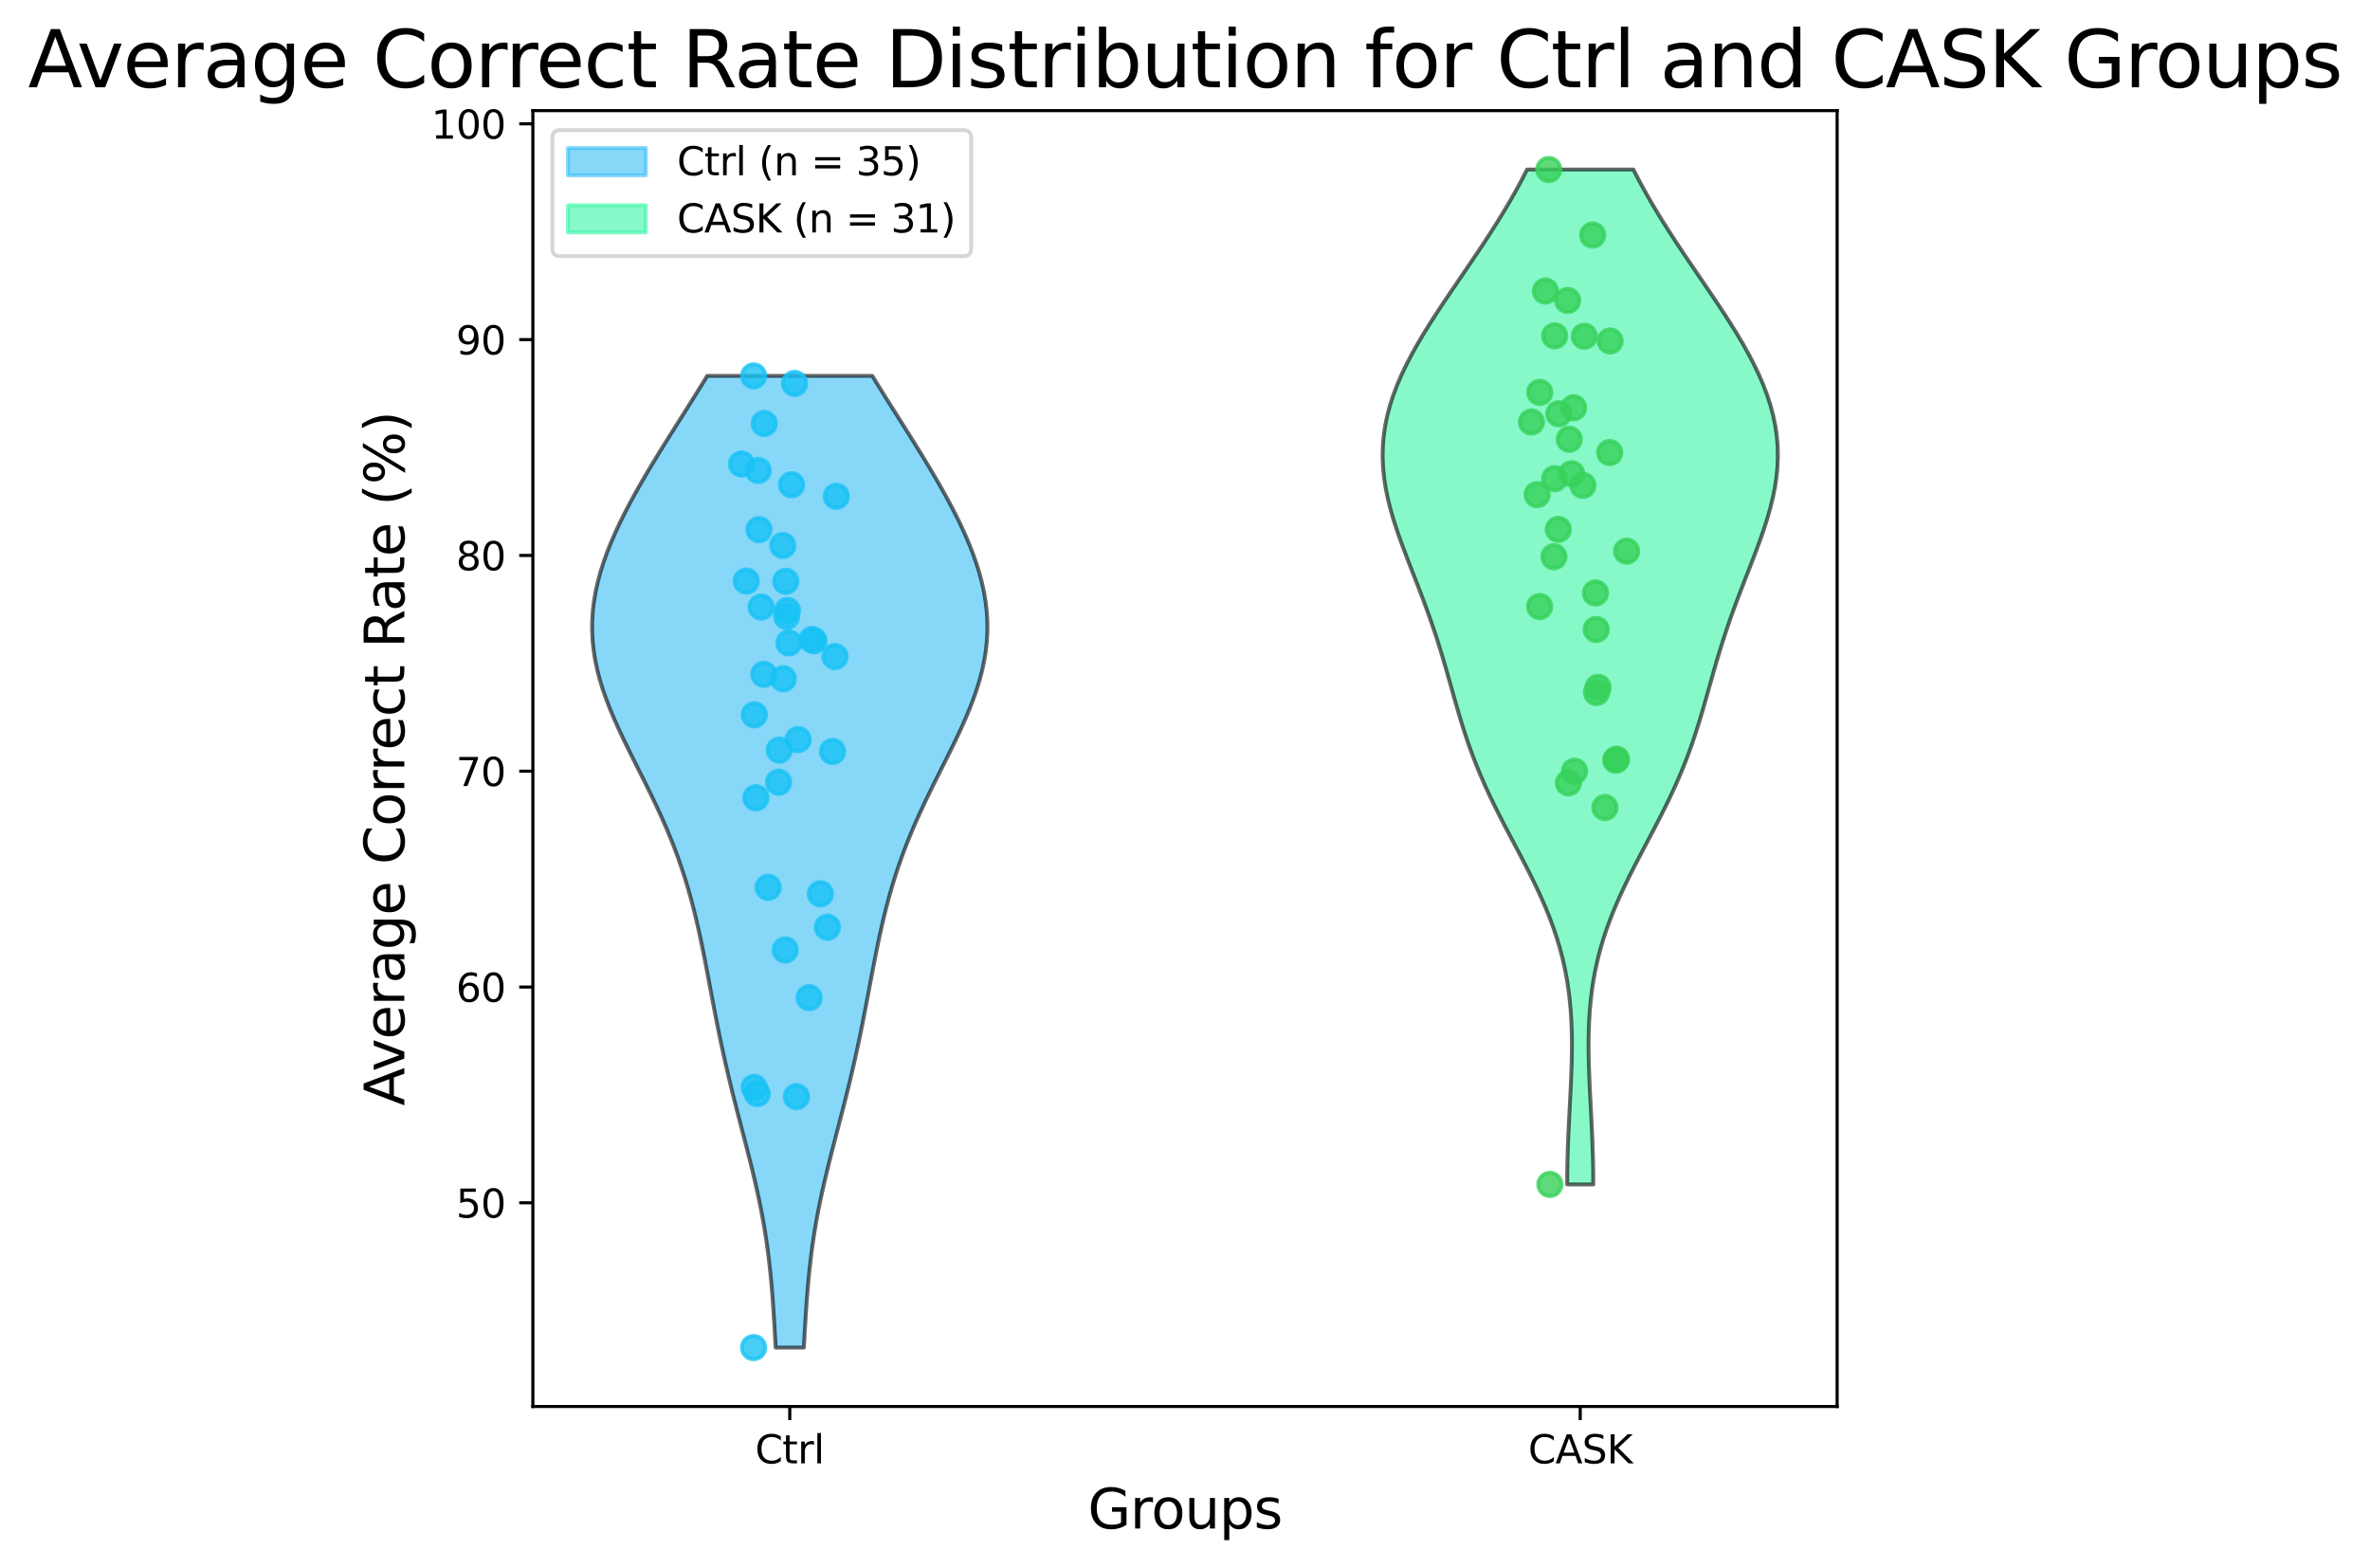 <?xml version="1.0" encoding="utf-8" standalone="no"?>
<!DOCTYPE svg PUBLIC "-//W3C//DTD SVG 1.1//EN"
  "http://www.w3.org/Graphics/SVG/1.1/DTD/svg11.dtd">
<svg xmlns:xlink="http://www.w3.org/1999/xlink" width="608.366pt" height="402.464pt" viewBox="0 0 608.366 402.464" xmlns="http://www.w3.org/2000/svg" version="1.1">
 <defs>
  <style type="text/css">*{stroke-linejoin: round; stroke-linecap: butt}</style>
 </defs>
 <g id="figure_1">
  <g id="patch_1">
   <path d="M 0 402.464 
L 608.366 402.464 
L 608.366 0 
L 0 0 
z
" style="fill: #ffffff"/>
  </g>
  <g id="axes_1">
   <g id="patch_2">
    <path d="M 136.783 361.037 
L 471.583 361.037 
L 471.583 28.397 
L 136.783 28.397 
z
" style="fill: #ffffff"/>
   </g>
   <g id="PolyCollection_1">
    <defs>
     <path id="m441de75c8f" d="M 206.343 -56.547 
L 199.113 -56.547 
L 198.972 -59.067 
L 198.826 -61.586 
L 198.672 -64.106 
L 198.507 -66.625 
L 198.326 -69.145 
L 198.125 -71.664 
L 197.9 -74.184 
L 197.646 -76.703 
L 197.361 -79.223 
L 197.041 -81.742 
L 196.684 -84.262 
L 196.288 -86.781 
L 195.854 -89.3 
L 195.382 -91.82 
L 194.873 -94.339 
L 194.33 -96.859 
L 193.757 -99.378 
L 193.156 -101.898 
L 192.534 -104.417 
L 191.895 -106.937 
L 191.245 -109.456 
L 190.588 -111.976 
L 189.931 -114.495 
L 189.278 -117.014 
L 188.633 -119.534 
L 188.001 -122.053 
L 187.384 -124.573 
L 186.784 -127.092 
L 186.203 -129.612 
L 185.641 -132.131 
L 185.098 -134.651 
L 184.573 -137.17 
L 184.064 -139.69 
L 183.569 -142.209 
L 183.084 -144.728 
L 182.606 -147.248 
L 182.131 -149.767 
L 181.655 -152.287 
L 181.172 -154.806 
L 180.677 -157.326 
L 180.166 -159.845 
L 179.633 -162.365 
L 179.072 -164.884 
L 178.478 -167.404 
L 177.846 -169.923 
L 177.171 -172.442 
L 176.448 -174.962 
L 175.674 -177.481 
L 174.845 -180.001 
L 173.96 -182.52 
L 173.018 -185.04 
L 172.018 -187.559 
L 170.963 -190.079 
L 169.856 -192.598 
L 168.702 -195.118 
L 167.507 -197.637 
L 166.278 -200.156 
L 165.027 -202.676 
L 163.763 -205.195 
L 162.499 -207.715 
L 161.247 -210.234 
L 160.022 -212.754 
L 158.837 -215.273 
L 157.706 -217.793 
L 156.644 -220.312 
L 155.665 -222.832 
L 154.78 -225.351 
L 154.001 -227.87 
L 153.339 -230.39 
L 152.802 -232.909 
L 152.397 -235.429 
L 152.129 -237.948 
L 152.001 -240.468 
L 152.014 -242.987 
L 152.167 -245.507 
L 152.459 -248.026 
L 152.885 -250.546 
L 153.439 -253.065 
L 154.117 -255.584 
L 154.91 -258.104 
L 155.81 -260.623 
L 156.81 -263.143 
L 157.9 -265.662 
L 159.073 -268.182 
L 160.32 -270.701 
L 161.633 -273.221 
L 163.004 -275.74 
L 164.427 -278.26 
L 165.893 -280.779 
L 167.396 -283.298 
L 168.929 -285.818 
L 170.487 -288.337 
L 172.063 -290.857 
L 173.65 -293.376 
L 175.242 -295.896 
L 176.833 -298.415 
L 178.416 -300.935 
L 179.986 -303.454 
L 181.534 -305.974 
L 223.923 -305.974 
L 223.923 -305.974 
L 225.471 -303.454 
L 227.04 -300.935 
L 228.623 -298.415 
L 230.214 -295.896 
L 231.807 -293.376 
L 233.394 -290.857 
L 234.969 -288.337 
L 236.527 -285.818 
L 238.061 -283.298 
L 239.564 -280.779 
L 241.03 -278.26 
L 242.452 -275.74 
L 243.824 -273.221 
L 245.137 -270.701 
L 246.384 -268.182 
L 247.556 -265.662 
L 248.647 -263.143 
L 249.647 -260.623 
L 250.547 -258.104 
L 251.34 -255.584 
L 252.017 -253.065 
L 252.572 -250.546 
L 252.998 -248.026 
L 253.289 -245.507 
L 253.443 -242.987 
L 253.456 -240.468 
L 253.327 -237.948 
L 253.059 -235.429 
L 252.654 -232.909 
L 252.117 -230.39 
L 251.455 -227.87 
L 250.677 -225.351 
L 249.792 -222.832 
L 248.812 -220.312 
L 247.75 -217.793 
L 246.62 -215.273 
L 245.435 -212.754 
L 244.209 -210.234 
L 242.958 -207.715 
L 241.693 -205.195 
L 240.429 -202.676 
L 239.178 -200.156 
L 237.95 -197.637 
L 236.755 -195.118 
L 235.6 -192.598 
L 234.493 -190.079 
L 233.438 -187.559 
L 232.439 -185.04 
L 231.496 -182.52 
L 230.611 -180.001 
L 229.783 -177.481 
L 229.009 -174.962 
L 228.286 -172.442 
L 227.611 -169.923 
L 226.979 -167.404 
L 226.385 -164.884 
L 225.824 -162.365 
L 225.291 -159.845 
L 224.779 -157.326 
L 224.285 -154.806 
L 223.802 -152.287 
L 223.325 -149.767 
L 222.85 -147.248 
L 222.372 -144.728 
L 221.888 -142.209 
L 221.392 -139.69 
L 220.883 -137.17 
L 220.359 -134.651 
L 219.816 -132.131 
L 219.254 -129.612 
L 218.673 -127.092 
L 218.073 -124.573 
L 217.456 -122.053 
L 216.823 -119.534 
L 216.179 -117.014 
L 215.525 -114.495 
L 214.868 -111.976 
L 214.212 -109.456 
L 213.561 -106.937 
L 212.922 -104.417 
L 212.3 -101.898 
L 211.7 -99.378 
L 211.126 -96.859 
L 210.583 -94.339 
L 210.074 -91.82 
L 209.602 -89.3 
L 209.168 -86.781 
L 208.773 -84.262 
L 208.416 -81.742 
L 208.096 -79.223 
L 207.81 -76.703 
L 207.557 -74.184 
L 207.332 -71.664 
L 207.131 -69.145 
L 206.95 -66.625 
L 206.784 -64.106 
L 206.631 -61.586 
L 206.485 -59.067 
L 206.343 -56.547 
z
" style="stroke: #000000; stroke-opacity: 0.6"/>
    </defs>
    <g clip-path="url(#p6ef04f3039)">
     <use xlink:href="#m441de75c8f" x="0" y="402.464" style="fill: #38bcf5; fill-opacity: 0.6; stroke: #000000; stroke-opacity: 0.6"/>
    </g>
   </g>
   <g id="PolyCollection_2">
    <defs>
     <path id="me2d171fc1e" d="M 408.985 -98.429 
L 402.29 -98.429 
L 402.3 -101.061 
L 402.339 -103.692 
L 402.405 -106.324 
L 402.495 -108.955 
L 402.605 -111.587 
L 402.73 -114.218 
L 402.864 -116.85 
L 403.002 -119.481 
L 403.136 -122.113 
L 403.26 -124.744 
L 403.365 -127.376 
L 403.445 -130.007 
L 403.49 -132.639 
L 403.494 -135.27 
L 403.448 -137.902 
L 403.344 -140.533 
L 403.175 -143.165 
L 402.934 -145.796 
L 402.613 -148.428 
L 402.208 -151.059 
L 401.713 -153.691 
L 401.123 -156.322 
L 400.437 -158.954 
L 399.654 -161.585 
L 398.774 -164.217 
L 397.799 -166.848 
L 396.736 -169.48 
L 395.59 -172.111 
L 394.371 -174.743 
L 393.09 -177.374 
L 391.76 -180.006 
L 390.394 -182.637 
L 389.008 -185.269 
L 387.617 -187.9 
L 386.237 -190.532 
L 384.882 -193.163 
L 383.564 -195.795 
L 382.296 -198.426 
L 381.086 -201.058 
L 379.941 -203.689 
L 378.863 -206.321 
L 377.853 -208.952 
L 376.908 -211.584 
L 376.022 -214.215 
L 375.188 -216.847 
L 374.395 -219.478 
L 373.633 -222.11 
L 372.888 -224.741 
L 372.148 -227.373 
L 371.403 -230.004 
L 370.64 -232.636 
L 369.851 -235.267 
L 369.028 -237.899 
L 368.168 -240.53 
L 367.268 -243.162 
L 366.329 -245.793 
L 365.355 -248.425 
L 364.354 -251.056 
L 363.333 -253.688 
L 362.306 -256.319 
L 361.284 -258.951 
L 360.284 -261.582 
L 359.322 -264.214 
L 358.414 -266.845 
L 357.578 -269.477 
L 356.83 -272.108 
L 356.185 -274.74 
L 355.659 -277.371 
L 355.264 -280.003 
L 355.012 -282.634 
L 354.91 -285.266 
L 354.966 -287.897 
L 355.183 -290.529 
L 355.563 -293.16 
L 356.104 -295.792 
L 356.804 -298.423 
L 357.656 -301.055 
L 358.654 -303.686 
L 359.788 -306.318 
L 361.047 -308.949 
L 362.42 -311.581 
L 363.893 -314.212 
L 365.453 -316.844 
L 367.087 -319.475 
L 368.781 -322.107 
L 370.519 -324.738 
L 372.29 -327.37 
L 374.079 -330.001 
L 375.874 -332.633 
L 377.663 -335.264 
L 379.435 -337.896 
L 381.18 -340.527 
L 382.888 -343.159 
L 384.551 -345.79 
L 386.163 -348.422 
L 387.718 -351.053 
L 389.209 -353.685 
L 390.634 -356.316 
L 391.988 -358.947 
L 419.287 -358.947 
L 419.287 -358.947 
L 420.641 -356.316 
L 422.066 -353.685 
L 423.557 -351.053 
L 425.111 -348.422 
L 426.723 -345.79 
L 428.387 -343.159 
L 430.095 -340.527 
L 431.84 -337.896 
L 433.612 -335.264 
L 435.401 -332.633 
L 437.196 -330.001 
L 438.985 -327.37 
L 440.755 -324.738 
L 442.494 -322.107 
L 444.187 -319.475 
L 445.821 -316.844 
L 447.382 -314.212 
L 448.855 -311.581 
L 450.228 -308.949 
L 451.487 -306.318 
L 452.621 -303.686 
L 453.619 -301.055 
L 454.471 -298.423 
L 455.171 -295.792 
L 455.712 -293.16 
L 456.092 -290.529 
L 456.309 -287.897 
L 456.365 -285.266 
L 456.263 -282.634 
L 456.01 -280.003 
L 455.616 -277.371 
L 455.09 -274.74 
L 454.445 -272.108 
L 453.697 -269.477 
L 452.861 -266.845 
L 451.953 -264.214 
L 450.99 -261.582 
L 449.99 -258.951 
L 448.969 -256.319 
L 447.941 -253.688 
L 446.921 -251.056 
L 445.919 -248.425 
L 444.946 -245.793 
L 444.007 -243.162 
L 443.107 -240.53 
L 442.247 -237.899 
L 441.424 -235.267 
L 440.635 -232.636 
L 439.872 -230.004 
L 439.126 -227.373 
L 438.387 -224.741 
L 437.642 -222.11 
L 436.879 -219.478 
L 436.087 -216.847 
L 435.252 -214.215 
L 434.367 -211.584 
L 433.422 -208.952 
L 432.412 -206.321 
L 431.334 -203.689 
L 430.188 -201.058 
L 428.979 -198.426 
L 427.711 -195.795 
L 426.393 -193.163 
L 425.038 -190.532 
L 423.657 -187.9 
L 422.267 -185.269 
L 420.881 -182.637 
L 419.515 -180.006 
L 418.185 -177.374 
L 416.904 -174.743 
L 415.685 -172.111 
L 414.539 -169.48 
L 413.476 -166.848 
L 412.501 -164.217 
L 411.621 -161.585 
L 410.837 -158.954 
L 410.151 -156.322 
L 409.562 -153.691 
L 409.067 -151.059 
L 408.661 -148.428 
L 408.341 -145.796 
L 408.1 -143.165 
L 407.931 -140.533 
L 407.827 -137.902 
L 407.781 -135.27 
L 407.785 -132.639 
L 407.83 -130.007 
L 407.91 -127.376 
L 408.015 -124.744 
L 408.139 -122.113 
L 408.273 -119.481 
L 408.411 -116.85 
L 408.545 -114.218 
L 408.67 -111.587 
L 408.78 -108.955 
L 408.869 -106.324 
L 408.935 -103.692 
L 408.975 -101.061 
L 408.985 -98.429 
z
" style="stroke: #000000; stroke-opacity: 0.6"/>
    </defs>
    <g clip-path="url(#p6ef04f3039)">
     <use xlink:href="#me2d171fc1e" x="0" y="402.464" style="fill: #38f5a6; fill-opacity: 0.6; stroke: #000000; stroke-opacity: 0.6"/>
    </g>
   </g>
   <g id="matplotlib.axis_1">
    <g id="xtick_1">
     <g id="line2d_1">
      <defs>
       <path id="m235285d546" d="M 0 0 
L 0 3.5 
" style="stroke: #000000; stroke-width: 0.8"/>
      </defs>
      <g>
       <use xlink:href="#m235285d546" x="202.728" y="361.037" style="stroke: #000000; stroke-width: 0.8"/>
      </g>
     </g>
     <g id="text_1">
      <!-- Ctrl -->
      <g transform="translate(193.832 375.635) scale(0.1 -0.1)">
       <defs>
        <path id="DejaVuSans-43" d="M 4122 4306 
L 4122 3641 
Q 3803 3938 3442 4084 
Q 3081 4231 2675 4231 
Q 1875 4231 1450 3742 
Q 1025 3253 1025 2328 
Q 1025 1406 1450 917 
Q 1875 428 2675 428 
Q 3081 428 3442 575 
Q 3803 722 4122 1019 
L 4122 359 
Q 3791 134 3420 21 
Q 3050 -91 2638 -91 
Q 1578 -91 968 557 
Q 359 1206 359 2328 
Q 359 3453 968 4101 
Q 1578 4750 2638 4750 
Q 3056 4750 3426 4639 
Q 3797 4528 4122 4306 
z
" transform="scale(0.016)"/>
        <path id="DejaVuSans-74" d="M 1172 4494 
L 1172 3500 
L 2356 3500 
L 2356 3053 
L 1172 3053 
L 1172 1153 
Q 1172 725 1289 603 
Q 1406 481 1766 481 
L 2356 481 
L 2356 0 
L 1766 0 
Q 1100 0 847 248 
Q 594 497 594 1153 
L 594 3053 
L 172 3053 
L 172 3500 
L 594 3500 
L 594 4494 
L 1172 4494 
z
" transform="scale(0.016)"/>
        <path id="DejaVuSans-72" d="M 2631 2963 
Q 2534 3019 2420 3045 
Q 2306 3072 2169 3072 
Q 1681 3072 1420 2755 
Q 1159 2438 1159 1844 
L 1159 0 
L 581 0 
L 581 3500 
L 1159 3500 
L 1159 2956 
Q 1341 3275 1631 3429 
Q 1922 3584 2338 3584 
Q 2397 3584 2469 3576 
Q 2541 3569 2628 3553 
L 2631 2963 
z
" transform="scale(0.016)"/>
        <path id="DejaVuSans-6c" d="M 603 4863 
L 1178 4863 
L 1178 0 
L 603 0 
L 603 4863 
z
" transform="scale(0.016)"/>
       </defs>
       <use xlink:href="#DejaVuSans-43"/>
       <use xlink:href="#DejaVuSans-74" x="69.824"/>
       <use xlink:href="#DejaVuSans-72" x="109.033"/>
       <use xlink:href="#DejaVuSans-6c" x="150.146"/>
      </g>
     </g>
    </g>
    <g id="xtick_2">
     <g id="line2d_2">
      <g>
       <use xlink:href="#m235285d546" x="405.637" y="361.037" style="stroke: #000000; stroke-width: 0.8"/>
      </g>
     </g>
     <g id="text_2">
      <!-- CASK -->
      <g transform="translate(392.273 375.635) scale(0.1 -0.1)">
       <defs>
        <path id="DejaVuSans-41" d="M 2188 4044 
L 1331 1722 
L 3047 1722 
L 2188 4044 
z
M 1831 4666 
L 2547 4666 
L 4325 0 
L 3669 0 
L 3244 1197 
L 1141 1197 
L 716 0 
L 50 0 
L 1831 4666 
z
" transform="scale(0.016)"/>
        <path id="DejaVuSans-53" d="M 3425 4513 
L 3425 3897 
Q 3066 4069 2747 4153 
Q 2428 4238 2131 4238 
Q 1616 4238 1336 4038 
Q 1056 3838 1056 3469 
Q 1056 3159 1242 3001 
Q 1428 2844 1947 2747 
L 2328 2669 
Q 3034 2534 3370 2195 
Q 3706 1856 3706 1288 
Q 3706 609 3251 259 
Q 2797 -91 1919 -91 
Q 1588 -91 1214 -16 
Q 841 59 441 206 
L 441 856 
Q 825 641 1194 531 
Q 1563 422 1919 422 
Q 2459 422 2753 634 
Q 3047 847 3047 1241 
Q 3047 1584 2836 1778 
Q 2625 1972 2144 2069 
L 1759 2144 
Q 1053 2284 737 2584 
Q 422 2884 422 3419 
Q 422 4038 858 4394 
Q 1294 4750 2059 4750 
Q 2388 4750 2728 4690 
Q 3069 4631 3425 4513 
z
" transform="scale(0.016)"/>
        <path id="DejaVuSans-4b" d="M 628 4666 
L 1259 4666 
L 1259 2694 
L 3353 4666 
L 4166 4666 
L 1850 2491 
L 4331 0 
L 3500 0 
L 1259 2247 
L 1259 0 
L 628 0 
L 628 4666 
z
" transform="scale(0.016)"/>
       </defs>
       <use xlink:href="#DejaVuSans-43"/>
       <use xlink:href="#DejaVuSans-41" x="69.824"/>
       <use xlink:href="#DejaVuSans-53" x="138.232"/>
       <use xlink:href="#DejaVuSans-4b" x="201.709"/>
      </g>
     </g>
    </g>
    <g id="text_3">
     <!-- Groups -->
     <g transform="translate(279.229 392.353) scale(0.14 -0.14)">
      <defs>
       <path id="DejaVuSans-47" d="M 3809 666 
L 3809 1919 
L 2778 1919 
L 2778 2438 
L 4434 2438 
L 4434 434 
Q 4069 175 3628 42 
Q 3188 -91 2688 -91 
Q 1594 -91 976 548 
Q 359 1188 359 2328 
Q 359 3472 976 4111 
Q 1594 4750 2688 4750 
Q 3144 4750 3555 4637 
Q 3966 4525 4313 4306 
L 4313 3634 
Q 3963 3931 3569 4081 
Q 3175 4231 2741 4231 
Q 1884 4231 1454 3753 
Q 1025 3275 1025 2328 
Q 1025 1384 1454 906 
Q 1884 428 2741 428 
Q 3075 428 3337 486 
Q 3600 544 3809 666 
z
" transform="scale(0.016)"/>
       <path id="DejaVuSans-6f" d="M 1959 3097 
Q 1497 3097 1228 2736 
Q 959 2375 959 1747 
Q 959 1119 1226 758 
Q 1494 397 1959 397 
Q 2419 397 2687 759 
Q 2956 1122 2956 1747 
Q 2956 2369 2687 2733 
Q 2419 3097 1959 3097 
z
M 1959 3584 
Q 2709 3584 3137 3096 
Q 3566 2609 3566 1747 
Q 3566 888 3137 398 
Q 2709 -91 1959 -91 
Q 1206 -91 779 398 
Q 353 888 353 1747 
Q 353 2609 779 3096 
Q 1206 3584 1959 3584 
z
" transform="scale(0.016)"/>
       <path id="DejaVuSans-75" d="M 544 1381 
L 544 3500 
L 1119 3500 
L 1119 1403 
Q 1119 906 1312 657 
Q 1506 409 1894 409 
Q 2359 409 2629 706 
Q 2900 1003 2900 1516 
L 2900 3500 
L 3475 3500 
L 3475 0 
L 2900 0 
L 2900 538 
Q 2691 219 2414 64 
Q 2138 -91 1772 -91 
Q 1169 -91 856 284 
Q 544 659 544 1381 
z
M 1991 3584 
L 1991 3584 
z
" transform="scale(0.016)"/>
       <path id="DejaVuSans-70" d="M 1159 525 
L 1159 -1331 
L 581 -1331 
L 581 3500 
L 1159 3500 
L 1159 2969 
Q 1341 3281 1617 3432 
Q 1894 3584 2278 3584 
Q 2916 3584 3314 3078 
Q 3713 2572 3713 1747 
Q 3713 922 3314 415 
Q 2916 -91 2278 -91 
Q 1894 -91 1617 61 
Q 1341 213 1159 525 
z
M 3116 1747 
Q 3116 2381 2855 2742 
Q 2594 3103 2138 3103 
Q 1681 3103 1420 2742 
Q 1159 2381 1159 1747 
Q 1159 1113 1420 752 
Q 1681 391 2138 391 
Q 2594 391 2855 752 
Q 3116 1113 3116 1747 
z
" transform="scale(0.016)"/>
       <path id="DejaVuSans-73" d="M 2834 3397 
L 2834 2853 
Q 2591 2978 2328 3040 
Q 2066 3103 1784 3103 
Q 1356 3103 1142 2972 
Q 928 2841 928 2578 
Q 928 2378 1081 2264 
Q 1234 2150 1697 2047 
L 1894 2003 
Q 2506 1872 2764 1633 
Q 3022 1394 3022 966 
Q 3022 478 2636 193 
Q 2250 -91 1575 -91 
Q 1294 -91 989 -36 
Q 684 19 347 128 
L 347 722 
Q 666 556 975 473 
Q 1284 391 1588 391 
Q 1994 391 2212 530 
Q 2431 669 2431 922 
Q 2431 1156 2273 1281 
Q 2116 1406 1581 1522 
L 1381 1569 
Q 847 1681 609 1914 
Q 372 2147 372 2553 
Q 372 3047 722 3315 
Q 1072 3584 1716 3584 
Q 2034 3584 2315 3537 
Q 2597 3491 2834 3397 
z
" transform="scale(0.016)"/>
      </defs>
      <use xlink:href="#DejaVuSans-47"/>
      <use xlink:href="#DejaVuSans-72" x="77.49"/>
      <use xlink:href="#DejaVuSans-6f" x="116.354"/>
      <use xlink:href="#DejaVuSans-75" x="177.535"/>
      <use xlink:href="#DejaVuSans-70" x="240.914"/>
      <use xlink:href="#DejaVuSans-73" x="304.391"/>
     </g>
    </g>
   </g>
   <g id="matplotlib.axis_2">
    <g id="ytick_1">
     <g id="line2d_3">
      <defs>
       <path id="m51f213f026" d="M 0 0 
L -3.5 0 
" style="stroke: #000000; stroke-width: 0.8"/>
      </defs>
      <g>
       <use xlink:href="#m51f213f026" x="136.783" y="308.752" style="stroke: #000000; stroke-width: 0.8"/>
      </g>
     </g>
     <g id="text_4">
      <!-- 50 -->
      <g transform="translate(117.058 312.551) scale(0.1 -0.1)">
       <defs>
        <path id="DejaVuSans-35" d="M 691 4666 
L 3169 4666 
L 3169 4134 
L 1269 4134 
L 1269 2991 
Q 1406 3038 1543 3061 
Q 1681 3084 1819 3084 
Q 2600 3084 3056 2656 
Q 3513 2228 3513 1497 
Q 3513 744 3044 326 
Q 2575 -91 1722 -91 
Q 1428 -91 1123 -41 
Q 819 9 494 109 
L 494 744 
Q 775 591 1075 516 
Q 1375 441 1709 441 
Q 2250 441 2565 725 
Q 2881 1009 2881 1497 
Q 2881 1984 2565 2268 
Q 2250 2553 1709 2553 
Q 1456 2553 1204 2497 
Q 953 2441 691 2322 
L 691 4666 
z
" transform="scale(0.016)"/>
        <path id="DejaVuSans-30" d="M 2034 4250 
Q 1547 4250 1301 3770 
Q 1056 3291 1056 2328 
Q 1056 1369 1301 889 
Q 1547 409 2034 409 
Q 2525 409 2770 889 
Q 3016 1369 3016 2328 
Q 3016 3291 2770 3770 
Q 2525 4250 2034 4250 
z
M 2034 4750 
Q 2819 4750 3233 4129 
Q 3647 3509 3647 2328 
Q 3647 1150 3233 529 
Q 2819 -91 2034 -91 
Q 1250 -91 836 529 
Q 422 1150 422 2328 
Q 422 3509 836 4129 
Q 1250 4750 2034 4750 
z
" transform="scale(0.016)"/>
       </defs>
       <use xlink:href="#DejaVuSans-35"/>
       <use xlink:href="#DejaVuSans-30" x="63.623"/>
      </g>
     </g>
    </g>
    <g id="ytick_2">
     <g id="line2d_4">
      <g>
       <use xlink:href="#m51f213f026" x="136.783" y="253.359" style="stroke: #000000; stroke-width: 0.8"/>
      </g>
     </g>
     <g id="text_5">
      <!-- 60 -->
      <g transform="translate(117.058 257.158) scale(0.1 -0.1)">
       <defs>
        <path id="DejaVuSans-36" d="M 2113 2584 
Q 1688 2584 1439 2293 
Q 1191 2003 1191 1497 
Q 1191 994 1439 701 
Q 1688 409 2113 409 
Q 2538 409 2786 701 
Q 3034 994 3034 1497 
Q 3034 2003 2786 2293 
Q 2538 2584 2113 2584 
z
M 3366 4563 
L 3366 3988 
Q 3128 4100 2886 4159 
Q 2644 4219 2406 4219 
Q 1781 4219 1451 3797 
Q 1122 3375 1075 2522 
Q 1259 2794 1537 2939 
Q 1816 3084 2150 3084 
Q 2853 3084 3261 2657 
Q 3669 2231 3669 1497 
Q 3669 778 3244 343 
Q 2819 -91 2113 -91 
Q 1303 -91 875 529 
Q 447 1150 447 2328 
Q 447 3434 972 4092 
Q 1497 4750 2381 4750 
Q 2619 4750 2861 4703 
Q 3103 4656 3366 4563 
z
" transform="scale(0.016)"/>
       </defs>
       <use xlink:href="#DejaVuSans-36"/>
       <use xlink:href="#DejaVuSans-30" x="63.623"/>
      </g>
     </g>
    </g>
    <g id="ytick_3">
     <g id="line2d_5">
      <g>
       <use xlink:href="#m51f213f026" x="136.783" y="197.966" style="stroke: #000000; stroke-width: 0.8"/>
      </g>
     </g>
     <g id="text_6">
      <!-- 70 -->
      <g transform="translate(117.058 201.765) scale(0.1 -0.1)">
       <defs>
        <path id="DejaVuSans-37" d="M 525 4666 
L 3525 4666 
L 3525 4397 
L 1831 0 
L 1172 0 
L 2766 4134 
L 525 4134 
L 525 4666 
z
" transform="scale(0.016)"/>
       </defs>
       <use xlink:href="#DejaVuSans-37"/>
       <use xlink:href="#DejaVuSans-30" x="63.623"/>
      </g>
     </g>
    </g>
    <g id="ytick_4">
     <g id="line2d_6">
      <g>
       <use xlink:href="#m51f213f026" x="136.783" y="142.573" style="stroke: #000000; stroke-width: 0.8"/>
      </g>
     </g>
     <g id="text_7">
      <!-- 80 -->
      <g transform="translate(117.058 146.372) scale(0.1 -0.1)">
       <defs>
        <path id="DejaVuSans-38" d="M 2034 2216 
Q 1584 2216 1326 1975 
Q 1069 1734 1069 1313 
Q 1069 891 1326 650 
Q 1584 409 2034 409 
Q 2484 409 2743 651 
Q 3003 894 3003 1313 
Q 3003 1734 2745 1975 
Q 2488 2216 2034 2216 
z
M 1403 2484 
Q 997 2584 770 2862 
Q 544 3141 544 3541 
Q 544 4100 942 4425 
Q 1341 4750 2034 4750 
Q 2731 4750 3128 4425 
Q 3525 4100 3525 3541 
Q 3525 3141 3298 2862 
Q 3072 2584 2669 2484 
Q 3125 2378 3379 2068 
Q 3634 1759 3634 1313 
Q 3634 634 3220 271 
Q 2806 -91 2034 -91 
Q 1263 -91 848 271 
Q 434 634 434 1313 
Q 434 1759 690 2068 
Q 947 2378 1403 2484 
z
M 1172 3481 
Q 1172 3119 1398 2916 
Q 1625 2713 2034 2713 
Q 2441 2713 2670 2916 
Q 2900 3119 2900 3481 
Q 2900 3844 2670 4047 
Q 2441 4250 2034 4250 
Q 1625 4250 1398 4047 
Q 1172 3844 1172 3481 
z
" transform="scale(0.016)"/>
       </defs>
       <use xlink:href="#DejaVuSans-38"/>
       <use xlink:href="#DejaVuSans-30" x="63.623"/>
      </g>
     </g>
    </g>
    <g id="ytick_5">
     <g id="line2d_7">
      <g>
       <use xlink:href="#m51f213f026" x="136.783" y="87.18" style="stroke: #000000; stroke-width: 0.8"/>
      </g>
     </g>
     <g id="text_8">
      <!-- 90 -->
      <g transform="translate(117.058 90.979) scale(0.1 -0.1)">
       <defs>
        <path id="DejaVuSans-39" d="M 703 97 
L 703 672 
Q 941 559 1184 500 
Q 1428 441 1663 441 
Q 2288 441 2617 861 
Q 2947 1281 2994 2138 
Q 2813 1869 2534 1725 
Q 2256 1581 1919 1581 
Q 1219 1581 811 2004 
Q 403 2428 403 3163 
Q 403 3881 828 4315 
Q 1253 4750 1959 4750 
Q 2769 4750 3195 4129 
Q 3622 3509 3622 2328 
Q 3622 1225 3098 567 
Q 2575 -91 1691 -91 
Q 1453 -91 1209 -44 
Q 966 3 703 97 
z
M 1959 2075 
Q 2384 2075 2632 2365 
Q 2881 2656 2881 3163 
Q 2881 3666 2632 3958 
Q 2384 4250 1959 4250 
Q 1534 4250 1286 3958 
Q 1038 3666 1038 3163 
Q 1038 2656 1286 2365 
Q 1534 2075 1959 2075 
z
" transform="scale(0.016)"/>
       </defs>
       <use xlink:href="#DejaVuSans-39"/>
       <use xlink:href="#DejaVuSans-30" x="63.623"/>
      </g>
     </g>
    </g>
    <g id="ytick_6">
     <g id="line2d_8">
      <g>
       <use xlink:href="#m51f213f026" x="136.783" y="31.787" style="stroke: #000000; stroke-width: 0.8"/>
      </g>
     </g>
     <g id="text_9">
      <!-- 100 -->
      <g transform="translate(110.695 35.586) scale(0.1 -0.1)">
       <defs>
        <path id="DejaVuSans-31" d="M 794 531 
L 1825 531 
L 1825 4091 
L 703 3866 
L 703 4441 
L 1819 4666 
L 2450 4666 
L 2450 531 
L 3481 531 
L 3481 0 
L 794 0 
L 794 531 
z
" transform="scale(0.016)"/>
       </defs>
       <use xlink:href="#DejaVuSans-31"/>
       <use xlink:href="#DejaVuSans-30" x="63.623"/>
       <use xlink:href="#DejaVuSans-30" x="127.246"/>
      </g>
     </g>
    </g>
    <g id="text_10">
     <!-- Average Correct Rate (%) -->
     <g transform="translate(103.784 283.844) rotate(-90) scale(0.14 -0.14)">
      <defs>
       <path id="DejaVuSans-76" d="M 191 3500 
L 800 3500 
L 1894 563 
L 2988 3500 
L 3597 3500 
L 2284 0 
L 1503 0 
L 191 3500 
z
" transform="scale(0.016)"/>
       <path id="DejaVuSans-65" d="M 3597 1894 
L 3597 1613 
L 953 1613 
Q 991 1019 1311 708 
Q 1631 397 2203 397 
Q 2534 397 2845 478 
Q 3156 559 3463 722 
L 3463 178 
Q 3153 47 2828 -22 
Q 2503 -91 2169 -91 
Q 1331 -91 842 396 
Q 353 884 353 1716 
Q 353 2575 817 3079 
Q 1281 3584 2069 3584 
Q 2775 3584 3186 3129 
Q 3597 2675 3597 1894 
z
M 3022 2063 
Q 3016 2534 2758 2815 
Q 2500 3097 2075 3097 
Q 1594 3097 1305 2825 
Q 1016 2553 972 2059 
L 3022 2063 
z
" transform="scale(0.016)"/>
       <path id="DejaVuSans-61" d="M 2194 1759 
Q 1497 1759 1228 1600 
Q 959 1441 959 1056 
Q 959 750 1161 570 
Q 1363 391 1709 391 
Q 2188 391 2477 730 
Q 2766 1069 2766 1631 
L 2766 1759 
L 2194 1759 
z
M 3341 1997 
L 3341 0 
L 2766 0 
L 2766 531 
Q 2569 213 2275 61 
Q 1981 -91 1556 -91 
Q 1019 -91 701 211 
Q 384 513 384 1019 
Q 384 1609 779 1909 
Q 1175 2209 1959 2209 
L 2766 2209 
L 2766 2266 
Q 2766 2663 2505 2880 
Q 2244 3097 1772 3097 
Q 1472 3097 1187 3025 
Q 903 2953 641 2809 
L 641 3341 
Q 956 3463 1253 3523 
Q 1550 3584 1831 3584 
Q 2591 3584 2966 3190 
Q 3341 2797 3341 1997 
z
" transform="scale(0.016)"/>
       <path id="DejaVuSans-67" d="M 2906 1791 
Q 2906 2416 2648 2759 
Q 2391 3103 1925 3103 
Q 1463 3103 1205 2759 
Q 947 2416 947 1791 
Q 947 1169 1205 825 
Q 1463 481 1925 481 
Q 2391 481 2648 825 
Q 2906 1169 2906 1791 
z
M 3481 434 
Q 3481 -459 3084 -895 
Q 2688 -1331 1869 -1331 
Q 1566 -1331 1297 -1286 
Q 1028 -1241 775 -1147 
L 775 -588 
Q 1028 -725 1275 -790 
Q 1522 -856 1778 -856 
Q 2344 -856 2625 -561 
Q 2906 -266 2906 331 
L 2906 616 
Q 2728 306 2450 153 
Q 2172 0 1784 0 
Q 1141 0 747 490 
Q 353 981 353 1791 
Q 353 2603 747 3093 
Q 1141 3584 1784 3584 
Q 2172 3584 2450 3431 
Q 2728 3278 2906 2969 
L 2906 3500 
L 3481 3500 
L 3481 434 
z
" transform="scale(0.016)"/>
       <path id="DejaVuSans-20" transform="scale(0.016)"/>
       <path id="DejaVuSans-63" d="M 3122 3366 
L 3122 2828 
Q 2878 2963 2633 3030 
Q 2388 3097 2138 3097 
Q 1578 3097 1268 2742 
Q 959 2388 959 1747 
Q 959 1106 1268 751 
Q 1578 397 2138 397 
Q 2388 397 2633 464 
Q 2878 531 3122 666 
L 3122 134 
Q 2881 22 2623 -34 
Q 2366 -91 2075 -91 
Q 1284 -91 818 406 
Q 353 903 353 1747 
Q 353 2603 823 3093 
Q 1294 3584 2113 3584 
Q 2378 3584 2631 3529 
Q 2884 3475 3122 3366 
z
" transform="scale(0.016)"/>
       <path id="DejaVuSans-52" d="M 2841 2188 
Q 3044 2119 3236 1894 
Q 3428 1669 3622 1275 
L 4263 0 
L 3584 0 
L 2988 1197 
Q 2756 1666 2539 1819 
Q 2322 1972 1947 1972 
L 1259 1972 
L 1259 0 
L 628 0 
L 628 4666 
L 2053 4666 
Q 2853 4666 3247 4331 
Q 3641 3997 3641 3322 
Q 3641 2881 3436 2590 
Q 3231 2300 2841 2188 
z
M 1259 4147 
L 1259 2491 
L 2053 2491 
Q 2509 2491 2742 2702 
Q 2975 2913 2975 3322 
Q 2975 3731 2742 3939 
Q 2509 4147 2053 4147 
L 1259 4147 
z
" transform="scale(0.016)"/>
       <path id="DejaVuSans-28" d="M 1984 4856 
Q 1566 4138 1362 3434 
Q 1159 2731 1159 2009 
Q 1159 1288 1364 580 
Q 1569 -128 1984 -844 
L 1484 -844 
Q 1016 -109 783 600 
Q 550 1309 550 2009 
Q 550 2706 781 3412 
Q 1013 4119 1484 4856 
L 1984 4856 
z
" transform="scale(0.016)"/>
       <path id="DejaVuSans-25" d="M 4653 2053 
Q 4381 2053 4226 1822 
Q 4072 1591 4072 1178 
Q 4072 772 4226 539 
Q 4381 306 4653 306 
Q 4919 306 5073 539 
Q 5228 772 5228 1178 
Q 5228 1588 5073 1820 
Q 4919 2053 4653 2053 
z
M 4653 2450 
Q 5147 2450 5437 2106 
Q 5728 1763 5728 1178 
Q 5728 594 5436 251 
Q 5144 -91 4653 -91 
Q 4153 -91 3862 251 
Q 3572 594 3572 1178 
Q 3572 1766 3864 2108 
Q 4156 2450 4653 2450 
z
M 1428 4353 
Q 1159 4353 1004 4120 
Q 850 3888 850 3481 
Q 850 3069 1003 2837 
Q 1156 2606 1428 2606 
Q 1700 2606 1854 2837 
Q 2009 3069 2009 3481 
Q 2009 3884 1853 4118 
Q 1697 4353 1428 4353 
z
M 4250 4750 
L 4750 4750 
L 1831 -91 
L 1331 -91 
L 4250 4750 
z
M 1428 4750 
Q 1922 4750 2215 4408 
Q 2509 4066 2509 3481 
Q 2509 2891 2217 2550 
Q 1925 2209 1428 2209 
Q 931 2209 642 2551 
Q 353 2894 353 3481 
Q 353 4063 643 4406 
Q 934 4750 1428 4750 
z
" transform="scale(0.016)"/>
       <path id="DejaVuSans-29" d="M 513 4856 
L 1013 4856 
Q 1481 4119 1714 3412 
Q 1947 2706 1947 2009 
Q 1947 1309 1714 600 
Q 1481 -109 1013 -844 
L 513 -844 
Q 928 -128 1133 580 
Q 1338 1288 1338 2009 
Q 1338 2731 1133 3434 
Q 928 4138 513 4856 
z
" transform="scale(0.016)"/>
      </defs>
      <use xlink:href="#DejaVuSans-41"/>
      <use xlink:href="#DejaVuSans-76" x="62.533"/>
      <use xlink:href="#DejaVuSans-65" x="121.713"/>
      <use xlink:href="#DejaVuSans-72" x="183.236"/>
      <use xlink:href="#DejaVuSans-61" x="224.35"/>
      <use xlink:href="#DejaVuSans-67" x="285.629"/>
      <use xlink:href="#DejaVuSans-65" x="349.105"/>
      <use xlink:href="#DejaVuSans-20" x="410.629"/>
      <use xlink:href="#DejaVuSans-43" x="442.416"/>
      <use xlink:href="#DejaVuSans-6f" x="512.24"/>
      <use xlink:href="#DejaVuSans-72" x="573.422"/>
      <use xlink:href="#DejaVuSans-72" x="612.785"/>
      <use xlink:href="#DejaVuSans-65" x="651.648"/>
      <use xlink:href="#DejaVuSans-63" x="713.172"/>
      <use xlink:href="#DejaVuSans-74" x="768.152"/>
      <use xlink:href="#DejaVuSans-20" x="807.361"/>
      <use xlink:href="#DejaVuSans-52" x="839.148"/>
      <use xlink:href="#DejaVuSans-61" x="906.381"/>
      <use xlink:href="#DejaVuSans-74" x="967.66"/>
      <use xlink:href="#DejaVuSans-65" x="1006.869"/>
      <use xlink:href="#DejaVuSans-20" x="1068.393"/>
      <use xlink:href="#DejaVuSans-28" x="1100.18"/>
      <use xlink:href="#DejaVuSans-25" x="1139.193"/>
      <use xlink:href="#DejaVuSans-29" x="1234.213"/>
     </g>
    </g>
   </g>
   <g id="patch_3">
    <path d="M 136.783 361.037 
L 136.783 28.397 
" style="fill: none; stroke: #000000; stroke-width: 0.8; stroke-linejoin: miter; stroke-linecap: square"/>
   </g>
   <g id="patch_4">
    <path d="M 471.583 361.037 
L 471.583 28.397 
" style="fill: none; stroke: #000000; stroke-width: 0.8; stroke-linejoin: miter; stroke-linecap: square"/>
   </g>
   <g id="patch_5">
    <path d="M 136.783 361.037 
L 471.583 361.037 
" style="fill: none; stroke: #000000; stroke-width: 0.8; stroke-linejoin: miter; stroke-linecap: square"/>
   </g>
   <g id="patch_6">
    <path d="M 136.783 28.397 
L 471.583 28.397 
" style="fill: none; stroke: #000000; stroke-width: 0.8; stroke-linejoin: miter; stroke-linecap: square"/>
   </g>
   <g id="PathCollection_1">
    <defs>
     <path id="m0979e4ebfa" d="M 0 3 
C 0.796 3 1.559 2.684 2.121 2.121 
C 2.684 1.559 3 0.796 3 0 
C 3 -0.796 2.684 -1.559 2.121 -2.121 
C 1.559 -2.684 0.796 -3 0 -3 
C -0.796 -3 -1.559 -2.684 -2.121 -2.121 
C -2.684 -1.559 -3 -0.796 -3 0 
C -3 0.796 -2.684 1.559 -2.121 2.121 
C -1.559 2.684 -0.796 3 0 3 
z
" style="stroke: #18c1f5; stroke-opacity: 0.8"/>
    </defs>
    <g clip-path="url(#p6ef04f3039)">
     <use xlink:href="#m0979e4ebfa" x="194.368" y="280.73" style="fill: #18c1f5; fill-opacity: 0.8; stroke: #18c1f5; stroke-opacity: 0.8"/>
     <use xlink:href="#m0979e4ebfa" x="197.192" y="227.793" style="fill: #18c1f5; fill-opacity: 0.8; stroke: #18c1f5; stroke-opacity: 0.8"/>
     <use xlink:href="#m0979e4ebfa" x="210.586" y="229.427" style="fill: #18c1f5; fill-opacity: 0.8; stroke: #18c1f5; stroke-opacity: 0.8"/>
     <use xlink:href="#m0979e4ebfa" x="194.628" y="120.779" style="fill: #18c1f5; fill-opacity: 0.8; stroke: #18c1f5; stroke-opacity: 0.8"/>
     <use xlink:href="#m0979e4ebfa" x="193.625" y="183.491" style="fill: #18c1f5; fill-opacity: 0.8; stroke: #18c1f5; stroke-opacity: 0.8"/>
     <use xlink:href="#m0979e4ebfa" x="204.44" y="281.499" style="fill: #18c1f5; fill-opacity: 0.8; stroke: #18c1f5; stroke-opacity: 0.8"/>
     <use xlink:href="#m0979e4ebfa" x="193.441" y="345.917" style="fill: #18c1f5; fill-opacity: 0.8; stroke: #18c1f5; stroke-opacity: 0.8"/>
     <use xlink:href="#m0979e4ebfa" x="201.565" y="243.848" style="fill: #18c1f5; fill-opacity: 0.8; stroke: #18c1f5; stroke-opacity: 0.8"/>
     <use xlink:href="#m0979e4ebfa" x="191.565" y="149.157" style="fill: #18c1f5; fill-opacity: 0.8; stroke: #18c1f5; stroke-opacity: 0.8"/>
     <use xlink:href="#m0979e4ebfa" x="201.93" y="158.247" style="fill: #18c1f5; fill-opacity: 0.8; stroke: #18c1f5; stroke-opacity: 0.8"/>
     <use xlink:href="#m0979e4ebfa" x="199.868" y="200.783" style="fill: #18c1f5; fill-opacity: 0.8; stroke: #18c1f5; stroke-opacity: 0.8"/>
     <use xlink:href="#m0979e4ebfa" x="203.186" y="124.437" style="fill: #18c1f5; fill-opacity: 0.8; stroke: #18c1f5; stroke-opacity: 0.8"/>
     <use xlink:href="#m0979e4ebfa" x="213.704" y="192.906" style="fill: #18c1f5; fill-opacity: 0.8; stroke: #18c1f5; stroke-opacity: 0.8"/>
     <use xlink:href="#m0979e4ebfa" x="196.173" y="108.721" style="fill: #18c1f5; fill-opacity: 0.8; stroke: #18c1f5; stroke-opacity: 0.8"/>
     <use xlink:href="#m0979e4ebfa" x="200.042" y="192.549" style="fill: #18c1f5; fill-opacity: 0.8; stroke: #18c1f5; stroke-opacity: 0.8"/>
     <use xlink:href="#m0979e4ebfa" x="193.584" y="279.133" style="fill: #18c1f5; fill-opacity: 0.8; stroke: #18c1f5; stroke-opacity: 0.8"/>
     <use xlink:href="#m0979e4ebfa" x="202.149" y="156.693" style="fill: #18c1f5; fill-opacity: 0.8; stroke: #18c1f5; stroke-opacity: 0.8"/>
     <use xlink:href="#m0979e4ebfa" x="207.707" y="256.09" style="fill: #18c1f5; fill-opacity: 0.8; stroke: #18c1f5; stroke-opacity: 0.8"/>
     <use xlink:href="#m0979e4ebfa" x="208.443" y="164.165" style="fill: #18c1f5; fill-opacity: 0.8; stroke: #18c1f5; stroke-opacity: 0.8"/>
     <use xlink:href="#m0979e4ebfa" x="203.958" y="98.411" style="fill: #18c1f5; fill-opacity: 0.8; stroke: #18c1f5; stroke-opacity: 0.8"/>
     <use xlink:href="#m0979e4ebfa" x="202.501" y="165.035" style="fill: #18c1f5; fill-opacity: 0.8; stroke: #18c1f5; stroke-opacity: 0.8"/>
     <use xlink:href="#m0979e4ebfa" x="200.939" y="140.026" style="fill: #18c1f5; fill-opacity: 0.8; stroke: #18c1f5; stroke-opacity: 0.8"/>
     <use xlink:href="#m0979e4ebfa" x="214.671" y="127.397" style="fill: #18c1f5; fill-opacity: 0.8; stroke: #18c1f5; stroke-opacity: 0.8"/>
     <use xlink:href="#m0979e4ebfa" x="201.075" y="174.226" style="fill: #18c1f5; fill-opacity: 0.8; stroke: #18c1f5; stroke-opacity: 0.8"/>
     <use xlink:href="#m0979e4ebfa" x="201.715" y="149.21" style="fill: #18c1f5; fill-opacity: 0.8; stroke: #18c1f5; stroke-opacity: 0.8"/>
     <use xlink:href="#m0979e4ebfa" x="194.028" y="204.795" style="fill: #18c1f5; fill-opacity: 0.8; stroke: #18c1f5; stroke-opacity: 0.8"/>
     <use xlink:href="#m0979e4ebfa" x="193.459" y="96.491" style="fill: #18c1f5; fill-opacity: 0.8; stroke: #18c1f5; stroke-opacity: 0.8"/>
     <use xlink:href="#m0979e4ebfa" x="190.351" y="119.112" style="fill: #18c1f5; fill-opacity: 0.8; stroke: #18c1f5; stroke-opacity: 0.8"/>
     <use xlink:href="#m0979e4ebfa" x="208.943" y="164.472" style="fill: #18c1f5; fill-opacity: 0.8; stroke: #18c1f5; stroke-opacity: 0.8"/>
     <use xlink:href="#m0979e4ebfa" x="194.819" y="135.945" style="fill: #18c1f5; fill-opacity: 0.8; stroke: #18c1f5; stroke-opacity: 0.8"/>
     <use xlink:href="#m0979e4ebfa" x="204.874" y="189.853" style="fill: #18c1f5; fill-opacity: 0.8; stroke: #18c1f5; stroke-opacity: 0.8"/>
     <use xlink:href="#m0979e4ebfa" x="196.063" y="173.083" style="fill: #18c1f5; fill-opacity: 0.8; stroke: #18c1f5; stroke-opacity: 0.8"/>
     <use xlink:href="#m0979e4ebfa" x="195.388" y="155.826" style="fill: #18c1f5; fill-opacity: 0.8; stroke: #18c1f5; stroke-opacity: 0.8"/>
     <use xlink:href="#m0979e4ebfa" x="212.384" y="238.012" style="fill: #18c1f5; fill-opacity: 0.8; stroke: #18c1f5; stroke-opacity: 0.8"/>
     <use xlink:href="#m0979e4ebfa" x="214.333" y="168.535" style="fill: #18c1f5; fill-opacity: 0.8; stroke: #18c1f5; stroke-opacity: 0.8"/>
    </g>
   </g>
   <g id="PathCollection_2">
    <defs>
     <path id="m5f0265db98" d="M 0 3 
C 0.796 3 1.559 2.684 2.121 2.121 
C 2.684 1.559 3 0.796 3 0 
C 3 -0.796 2.684 -1.559 2.121 -2.121 
C 1.559 -2.684 0.796 -3 0 -3 
C -0.796 -3 -1.559 -2.684 -2.121 -2.121 
C -2.684 -1.559 -3 -0.796 -3 0 
C -3 0.796 -2.684 1.559 -2.121 2.121 
C -1.559 2.684 -0.796 3 0 3 
z
" style="stroke: #36d15a; stroke-opacity: 0.8"/>
    </defs>
    <g clip-path="url(#p6ef04f3039)">
     <use xlink:href="#m5f0265db98" x="403.949" y="104.672" style="fill: #36d15a; fill-opacity: 0.8; stroke: #36d15a; stroke-opacity: 0.8"/>
     <use xlink:href="#m5f0265db98" x="400.01" y="135.894" style="fill: #36d15a; fill-opacity: 0.8; stroke: #36d15a; stroke-opacity: 0.8"/>
     <use xlink:href="#m5f0265db98" x="404.175" y="197.966" style="fill: #36d15a; fill-opacity: 0.8; stroke: #36d15a; stroke-opacity: 0.8"/>
     <use xlink:href="#m5f0265db98" x="417.536" y="141.476" style="fill: #36d15a; fill-opacity: 0.8; stroke: #36d15a; stroke-opacity: 0.8"/>
     <use xlink:href="#m5f0265db98" x="397.553" y="43.517" style="fill: #36d15a; fill-opacity: 0.8; stroke: #36d15a; stroke-opacity: 0.8"/>
     <use xlink:href="#m5f0265db98" x="409.745" y="161.578" style="fill: #36d15a; fill-opacity: 0.8; stroke: #36d15a; stroke-opacity: 0.8"/>
     <use xlink:href="#m5f0265db98" x="402.818" y="112.771" style="fill: #36d15a; fill-opacity: 0.8; stroke: #36d15a; stroke-opacity: 0.8"/>
     <use xlink:href="#m5f0265db98" x="395.207" y="155.692" style="fill: #36d15a; fill-opacity: 0.8; stroke: #36d15a; stroke-opacity: 0.8"/>
     <use xlink:href="#m5f0265db98" x="411.969" y="207.29" style="fill: #36d15a; fill-opacity: 0.8; stroke: #36d15a; stroke-opacity: 0.8"/>
     <use xlink:href="#m5f0265db98" x="414.966" y="194.88" style="fill: #36d15a; fill-opacity: 0.8; stroke: #36d15a; stroke-opacity: 0.8"/>
     <use xlink:href="#m5f0265db98" x="400.123" y="106.195" style="fill: #36d15a; fill-opacity: 0.8; stroke: #36d15a; stroke-opacity: 0.8"/>
     <use xlink:href="#m5f0265db98" x="396.694" y="74.711" style="fill: #36d15a; fill-opacity: 0.8; stroke: #36d15a; stroke-opacity: 0.8"/>
     <use xlink:href="#m5f0265db98" x="410.209" y="176.437" style="fill: #36d15a; fill-opacity: 0.8; stroke: #36d15a; stroke-opacity: 0.8"/>
     <use xlink:href="#m5f0265db98" x="399.075" y="86.208" style="fill: #36d15a; fill-opacity: 0.8; stroke: #36d15a; stroke-opacity: 0.8"/>
     <use xlink:href="#m5f0265db98" x="397.844" y="304.035" style="fill: #36d15a; fill-opacity: 0.8; stroke: #36d15a; stroke-opacity: 0.8"/>
     <use xlink:href="#m5f0265db98" x="398.889" y="142.91" style="fill: #36d15a; fill-opacity: 0.8; stroke: #36d15a; stroke-opacity: 0.8"/>
     <use xlink:href="#m5f0265db98" x="395.24" y="100.726" style="fill: #36d15a; fill-opacity: 0.8; stroke: #36d15a; stroke-opacity: 0.8"/>
     <use xlink:href="#m5f0265db98" x="406.33" y="124.592" style="fill: #36d15a; fill-opacity: 0.8; stroke: #36d15a; stroke-opacity: 0.8"/>
     <use xlink:href="#m5f0265db98" x="409.815" y="177.764" style="fill: #36d15a; fill-opacity: 0.8; stroke: #36d15a; stroke-opacity: 0.8"/>
     <use xlink:href="#m5f0265db98" x="402.409" y="77.121" style="fill: #36d15a; fill-opacity: 0.8; stroke: #36d15a; stroke-opacity: 0.8"/>
     <use xlink:href="#m5f0265db98" x="413.3" y="87.528" style="fill: #36d15a; fill-opacity: 0.8; stroke: #36d15a; stroke-opacity: 0.8"/>
     <use xlink:href="#m5f0265db98" x="393.105" y="108.317" style="fill: #36d15a; fill-opacity: 0.8; stroke: #36d15a; stroke-opacity: 0.8"/>
     <use xlink:href="#m5f0265db98" x="402.618" y="200.96" style="fill: #36d15a; fill-opacity: 0.8; stroke: #36d15a; stroke-opacity: 0.8"/>
     <use xlink:href="#m5f0265db98" x="394.574" y="126.964" style="fill: #36d15a; fill-opacity: 0.8; stroke: #36d15a; stroke-opacity: 0.8"/>
     <use xlink:href="#m5f0265db98" x="406.685" y="86.319" style="fill: #36d15a; fill-opacity: 0.8; stroke: #36d15a; stroke-opacity: 0.8"/>
     <use xlink:href="#m5f0265db98" x="408.828" y="60.34" style="fill: #36d15a; fill-opacity: 0.8; stroke: #36d15a; stroke-opacity: 0.8"/>
     <use xlink:href="#m5f0265db98" x="403.425" y="121.613" style="fill: #36d15a; fill-opacity: 0.8; stroke: #36d15a; stroke-opacity: 0.8"/>
     <use xlink:href="#m5f0265db98" x="414.754" y="195.144" style="fill: #36d15a; fill-opacity: 0.8; stroke: #36d15a; stroke-opacity: 0.8"/>
     <use xlink:href="#m5f0265db98" x="413.192" y="116.175" style="fill: #36d15a; fill-opacity: 0.8; stroke: #36d15a; stroke-opacity: 0.8"/>
     <use xlink:href="#m5f0265db98" x="409.552" y="152.206" style="fill: #36d15a; fill-opacity: 0.8; stroke: #36d15a; stroke-opacity: 0.8"/>
     <use xlink:href="#m5f0265db98" x="399.071" y="122.864" style="fill: #36d15a; fill-opacity: 0.8; stroke: #36d15a; stroke-opacity: 0.8"/>
    </g>
   </g>
   <g id="text_11">
    <!-- Average Correct Rate Distribution for Ctrl and CASK Groups -->
    <g transform="translate(7.2 22.397) scale(0.2 -0.2)">
     <defs>
      <path id="DejaVuSans-44" d="M 1259 4147 
L 1259 519 
L 2022 519 
Q 2988 519 3436 956 
Q 3884 1394 3884 2338 
Q 3884 3275 3436 3711 
Q 2988 4147 2022 4147 
L 1259 4147 
z
M 628 4666 
L 1925 4666 
Q 3281 4666 3915 4102 
Q 4550 3538 4550 2338 
Q 4550 1131 3912 565 
Q 3275 0 1925 0 
L 628 0 
L 628 4666 
z
" transform="scale(0.016)"/>
      <path id="DejaVuSans-69" d="M 603 3500 
L 1178 3500 
L 1178 0 
L 603 0 
L 603 3500 
z
M 603 4863 
L 1178 4863 
L 1178 4134 
L 603 4134 
L 603 4863 
z
" transform="scale(0.016)"/>
      <path id="DejaVuSans-62" d="M 3116 1747 
Q 3116 2381 2855 2742 
Q 2594 3103 2138 3103 
Q 1681 3103 1420 2742 
Q 1159 2381 1159 1747 
Q 1159 1113 1420 752 
Q 1681 391 2138 391 
Q 2594 391 2855 752 
Q 3116 1113 3116 1747 
z
M 1159 2969 
Q 1341 3281 1617 3432 
Q 1894 3584 2278 3584 
Q 2916 3584 3314 3078 
Q 3713 2572 3713 1747 
Q 3713 922 3314 415 
Q 2916 -91 2278 -91 
Q 1894 -91 1617 61 
Q 1341 213 1159 525 
L 1159 0 
L 581 0 
L 581 4863 
L 1159 4863 
L 1159 2969 
z
" transform="scale(0.016)"/>
      <path id="DejaVuSans-6e" d="M 3513 2113 
L 3513 0 
L 2938 0 
L 2938 2094 
Q 2938 2591 2744 2837 
Q 2550 3084 2163 3084 
Q 1697 3084 1428 2787 
Q 1159 2491 1159 1978 
L 1159 0 
L 581 0 
L 581 3500 
L 1159 3500 
L 1159 2956 
Q 1366 3272 1645 3428 
Q 1925 3584 2291 3584 
Q 2894 3584 3203 3211 
Q 3513 2838 3513 2113 
z
" transform="scale(0.016)"/>
      <path id="DejaVuSans-66" d="M 2375 4863 
L 2375 4384 
L 1825 4384 
Q 1516 4384 1395 4259 
Q 1275 4134 1275 3809 
L 1275 3500 
L 2222 3500 
L 2222 3053 
L 1275 3053 
L 1275 0 
L 697 0 
L 697 3053 
L 147 3053 
L 147 3500 
L 697 3500 
L 697 3744 
Q 697 4328 969 4595 
Q 1241 4863 1831 4863 
L 2375 4863 
z
" transform="scale(0.016)"/>
      <path id="DejaVuSans-64" d="M 2906 2969 
L 2906 4863 
L 3481 4863 
L 3481 0 
L 2906 0 
L 2906 525 
Q 2725 213 2448 61 
Q 2172 -91 1784 -91 
Q 1150 -91 751 415 
Q 353 922 353 1747 
Q 353 2572 751 3078 
Q 1150 3584 1784 3584 
Q 2172 3584 2448 3432 
Q 2725 3281 2906 2969 
z
M 947 1747 
Q 947 1113 1208 752 
Q 1469 391 1925 391 
Q 2381 391 2643 752 
Q 2906 1113 2906 1747 
Q 2906 2381 2643 2742 
Q 2381 3103 1925 3103 
Q 1469 3103 1208 2742 
Q 947 2381 947 1747 
z
" transform="scale(0.016)"/>
     </defs>
     <use xlink:href="#DejaVuSans-41"/>
     <use xlink:href="#DejaVuSans-76" x="62.533"/>
     <use xlink:href="#DejaVuSans-65" x="121.713"/>
     <use xlink:href="#DejaVuSans-72" x="183.236"/>
     <use xlink:href="#DejaVuSans-61" x="224.35"/>
     <use xlink:href="#DejaVuSans-67" x="285.629"/>
     <use xlink:href="#DejaVuSans-65" x="349.105"/>
     <use xlink:href="#DejaVuSans-20" x="410.629"/>
     <use xlink:href="#DejaVuSans-43" x="442.416"/>
     <use xlink:href="#DejaVuSans-6f" x="512.24"/>
     <use xlink:href="#DejaVuSans-72" x="573.422"/>
     <use xlink:href="#DejaVuSans-72" x="612.785"/>
     <use xlink:href="#DejaVuSans-65" x="651.648"/>
     <use xlink:href="#DejaVuSans-63" x="713.172"/>
     <use xlink:href="#DejaVuSans-74" x="768.152"/>
     <use xlink:href="#DejaVuSans-20" x="807.361"/>
     <use xlink:href="#DejaVuSans-52" x="839.148"/>
     <use xlink:href="#DejaVuSans-61" x="906.381"/>
     <use xlink:href="#DejaVuSans-74" x="967.66"/>
     <use xlink:href="#DejaVuSans-65" x="1006.869"/>
     <use xlink:href="#DejaVuSans-20" x="1068.393"/>
     <use xlink:href="#DejaVuSans-44" x="1100.18"/>
     <use xlink:href="#DejaVuSans-69" x="1177.182"/>
     <use xlink:href="#DejaVuSans-73" x="1204.965"/>
     <use xlink:href="#DejaVuSans-74" x="1257.064"/>
     <use xlink:href="#DejaVuSans-72" x="1296.273"/>
     <use xlink:href="#DejaVuSans-69" x="1337.387"/>
     <use xlink:href="#DejaVuSans-62" x="1365.17"/>
     <use xlink:href="#DejaVuSans-75" x="1428.646"/>
     <use xlink:href="#DejaVuSans-74" x="1492.025"/>
     <use xlink:href="#DejaVuSans-69" x="1531.234"/>
     <use xlink:href="#DejaVuSans-6f" x="1559.018"/>
     <use xlink:href="#DejaVuSans-6e" x="1620.199"/>
     <use xlink:href="#DejaVuSans-20" x="1683.578"/>
     <use xlink:href="#DejaVuSans-66" x="1715.365"/>
     <use xlink:href="#DejaVuSans-6f" x="1750.57"/>
     <use xlink:href="#DejaVuSans-72" x="1811.752"/>
     <use xlink:href="#DejaVuSans-20" x="1852.865"/>
     <use xlink:href="#DejaVuSans-43" x="1884.652"/>
     <use xlink:href="#DejaVuSans-74" x="1954.477"/>
     <use xlink:href="#DejaVuSans-72" x="1993.686"/>
     <use xlink:href="#DejaVuSans-6c" x="2034.799"/>
     <use xlink:href="#DejaVuSans-20" x="2062.582"/>
     <use xlink:href="#DejaVuSans-61" x="2094.369"/>
     <use xlink:href="#DejaVuSans-6e" x="2155.648"/>
     <use xlink:href="#DejaVuSans-64" x="2219.027"/>
     <use xlink:href="#DejaVuSans-20" x="2282.504"/>
     <use xlink:href="#DejaVuSans-43" x="2314.291"/>
     <use xlink:href="#DejaVuSans-41" x="2384.115"/>
     <use xlink:href="#DejaVuSans-53" x="2452.523"/>
     <use xlink:href="#DejaVuSans-4b" x="2516"/>
     <use xlink:href="#DejaVuSans-20" x="2581.576"/>
     <use xlink:href="#DejaVuSans-47" x="2613.363"/>
     <use xlink:href="#DejaVuSans-72" x="2690.854"/>
     <use xlink:href="#DejaVuSans-6f" x="2729.717"/>
     <use xlink:href="#DejaVuSans-75" x="2790.898"/>
     <use xlink:href="#DejaVuSans-70" x="2854.277"/>
     <use xlink:href="#DejaVuSans-73" x="2917.754"/>
    </g>
   </g>
   <g id="legend_1">
    <g id="patch_7">
     <path d="M 143.783 65.753 
L 247.292 65.753 
Q 249.292 65.753 249.292 63.753 
L 249.292 35.397 
Q 249.292 33.397 247.292 33.397 
L 143.783 33.397 
Q 141.783 33.397 141.783 35.397 
L 141.783 63.753 
Q 141.783 65.753 143.783 65.753 
z
" style="fill: #ffffff; opacity: 0.8; stroke: #cccccc; stroke-linejoin: miter"/>
    </g>
    <g id="patch_8">
     <path d="M 145.783 44.995 
L 165.783 44.995 
L 165.783 37.995 
L 145.783 37.995 
z
" style="fill: #38bcf5; opacity: 0.6; stroke: #38bcf5; stroke-linejoin: miter"/>
    </g>
    <g id="text_12">
     <!-- Ctrl (n = 35) -->
     <g transform="translate(173.783 44.995) scale(0.1 -0.1)">
      <defs>
       <path id="DejaVuSans-3d" d="M 678 2906 
L 4684 2906 
L 4684 2381 
L 678 2381 
L 678 2906 
z
M 678 1631 
L 4684 1631 
L 4684 1100 
L 678 1100 
L 678 1631 
z
" transform="scale(0.016)"/>
       <path id="DejaVuSans-33" d="M 2597 2516 
Q 3050 2419 3304 2112 
Q 3559 1806 3559 1356 
Q 3559 666 3084 287 
Q 2609 -91 1734 -91 
Q 1441 -91 1130 -33 
Q 819 25 488 141 
L 488 750 
Q 750 597 1062 519 
Q 1375 441 1716 441 
Q 2309 441 2620 675 
Q 2931 909 2931 1356 
Q 2931 1769 2642 2001 
Q 2353 2234 1838 2234 
L 1294 2234 
L 1294 2753 
L 1863 2753 
Q 2328 2753 2575 2939 
Q 2822 3125 2822 3475 
Q 2822 3834 2567 4026 
Q 2313 4219 1838 4219 
Q 1578 4219 1281 4162 
Q 984 4106 628 3988 
L 628 4550 
Q 988 4650 1302 4700 
Q 1616 4750 1894 4750 
Q 2613 4750 3031 4423 
Q 3450 4097 3450 3541 
Q 3450 3153 3228 2886 
Q 3006 2619 2597 2516 
z
" transform="scale(0.016)"/>
      </defs>
      <use xlink:href="#DejaVuSans-43"/>
      <use xlink:href="#DejaVuSans-74" x="69.824"/>
      <use xlink:href="#DejaVuSans-72" x="109.033"/>
      <use xlink:href="#DejaVuSans-6c" x="150.146"/>
      <use xlink:href="#DejaVuSans-20" x="177.93"/>
      <use xlink:href="#DejaVuSans-28" x="209.717"/>
      <use xlink:href="#DejaVuSans-6e" x="248.73"/>
      <use xlink:href="#DejaVuSans-20" x="312.109"/>
      <use xlink:href="#DejaVuSans-3d" x="343.896"/>
      <use xlink:href="#DejaVuSans-20" x="427.686"/>
      <use xlink:href="#DejaVuSans-33" x="459.473"/>
      <use xlink:href="#DejaVuSans-35" x="523.096"/>
      <use xlink:href="#DejaVuSans-29" x="586.719"/>
     </g>
    </g>
    <g id="patch_9">
     <path d="M 145.783 59.673 
L 165.783 59.673 
L 165.783 52.673 
L 145.783 52.673 
z
" style="fill: #38f5a6; opacity: 0.6; stroke: #38f5a6; stroke-linejoin: miter"/>
    </g>
    <g id="text_13">
     <!-- CASK (n = 31) -->
     <g transform="translate(173.783 59.673) scale(0.1 -0.1)">
      <use xlink:href="#DejaVuSans-43"/>
      <use xlink:href="#DejaVuSans-41" x="69.824"/>
      <use xlink:href="#DejaVuSans-53" x="138.232"/>
      <use xlink:href="#DejaVuSans-4b" x="201.709"/>
      <use xlink:href="#DejaVuSans-20" x="267.285"/>
      <use xlink:href="#DejaVuSans-28" x="299.072"/>
      <use xlink:href="#DejaVuSans-6e" x="338.086"/>
      <use xlink:href="#DejaVuSans-20" x="401.465"/>
      <use xlink:href="#DejaVuSans-3d" x="433.252"/>
      <use xlink:href="#DejaVuSans-20" x="517.041"/>
      <use xlink:href="#DejaVuSans-33" x="548.828"/>
      <use xlink:href="#DejaVuSans-31" x="612.451"/>
      <use xlink:href="#DejaVuSans-29" x="676.074"/>
     </g>
    </g>
   </g>
  </g>
 </g>
 <defs>
  <clipPath id="p6ef04f3039">
   <rect x="136.783" y="28.397" width="334.8" height="332.64"/>
  </clipPath>
 </defs>
</svg>
